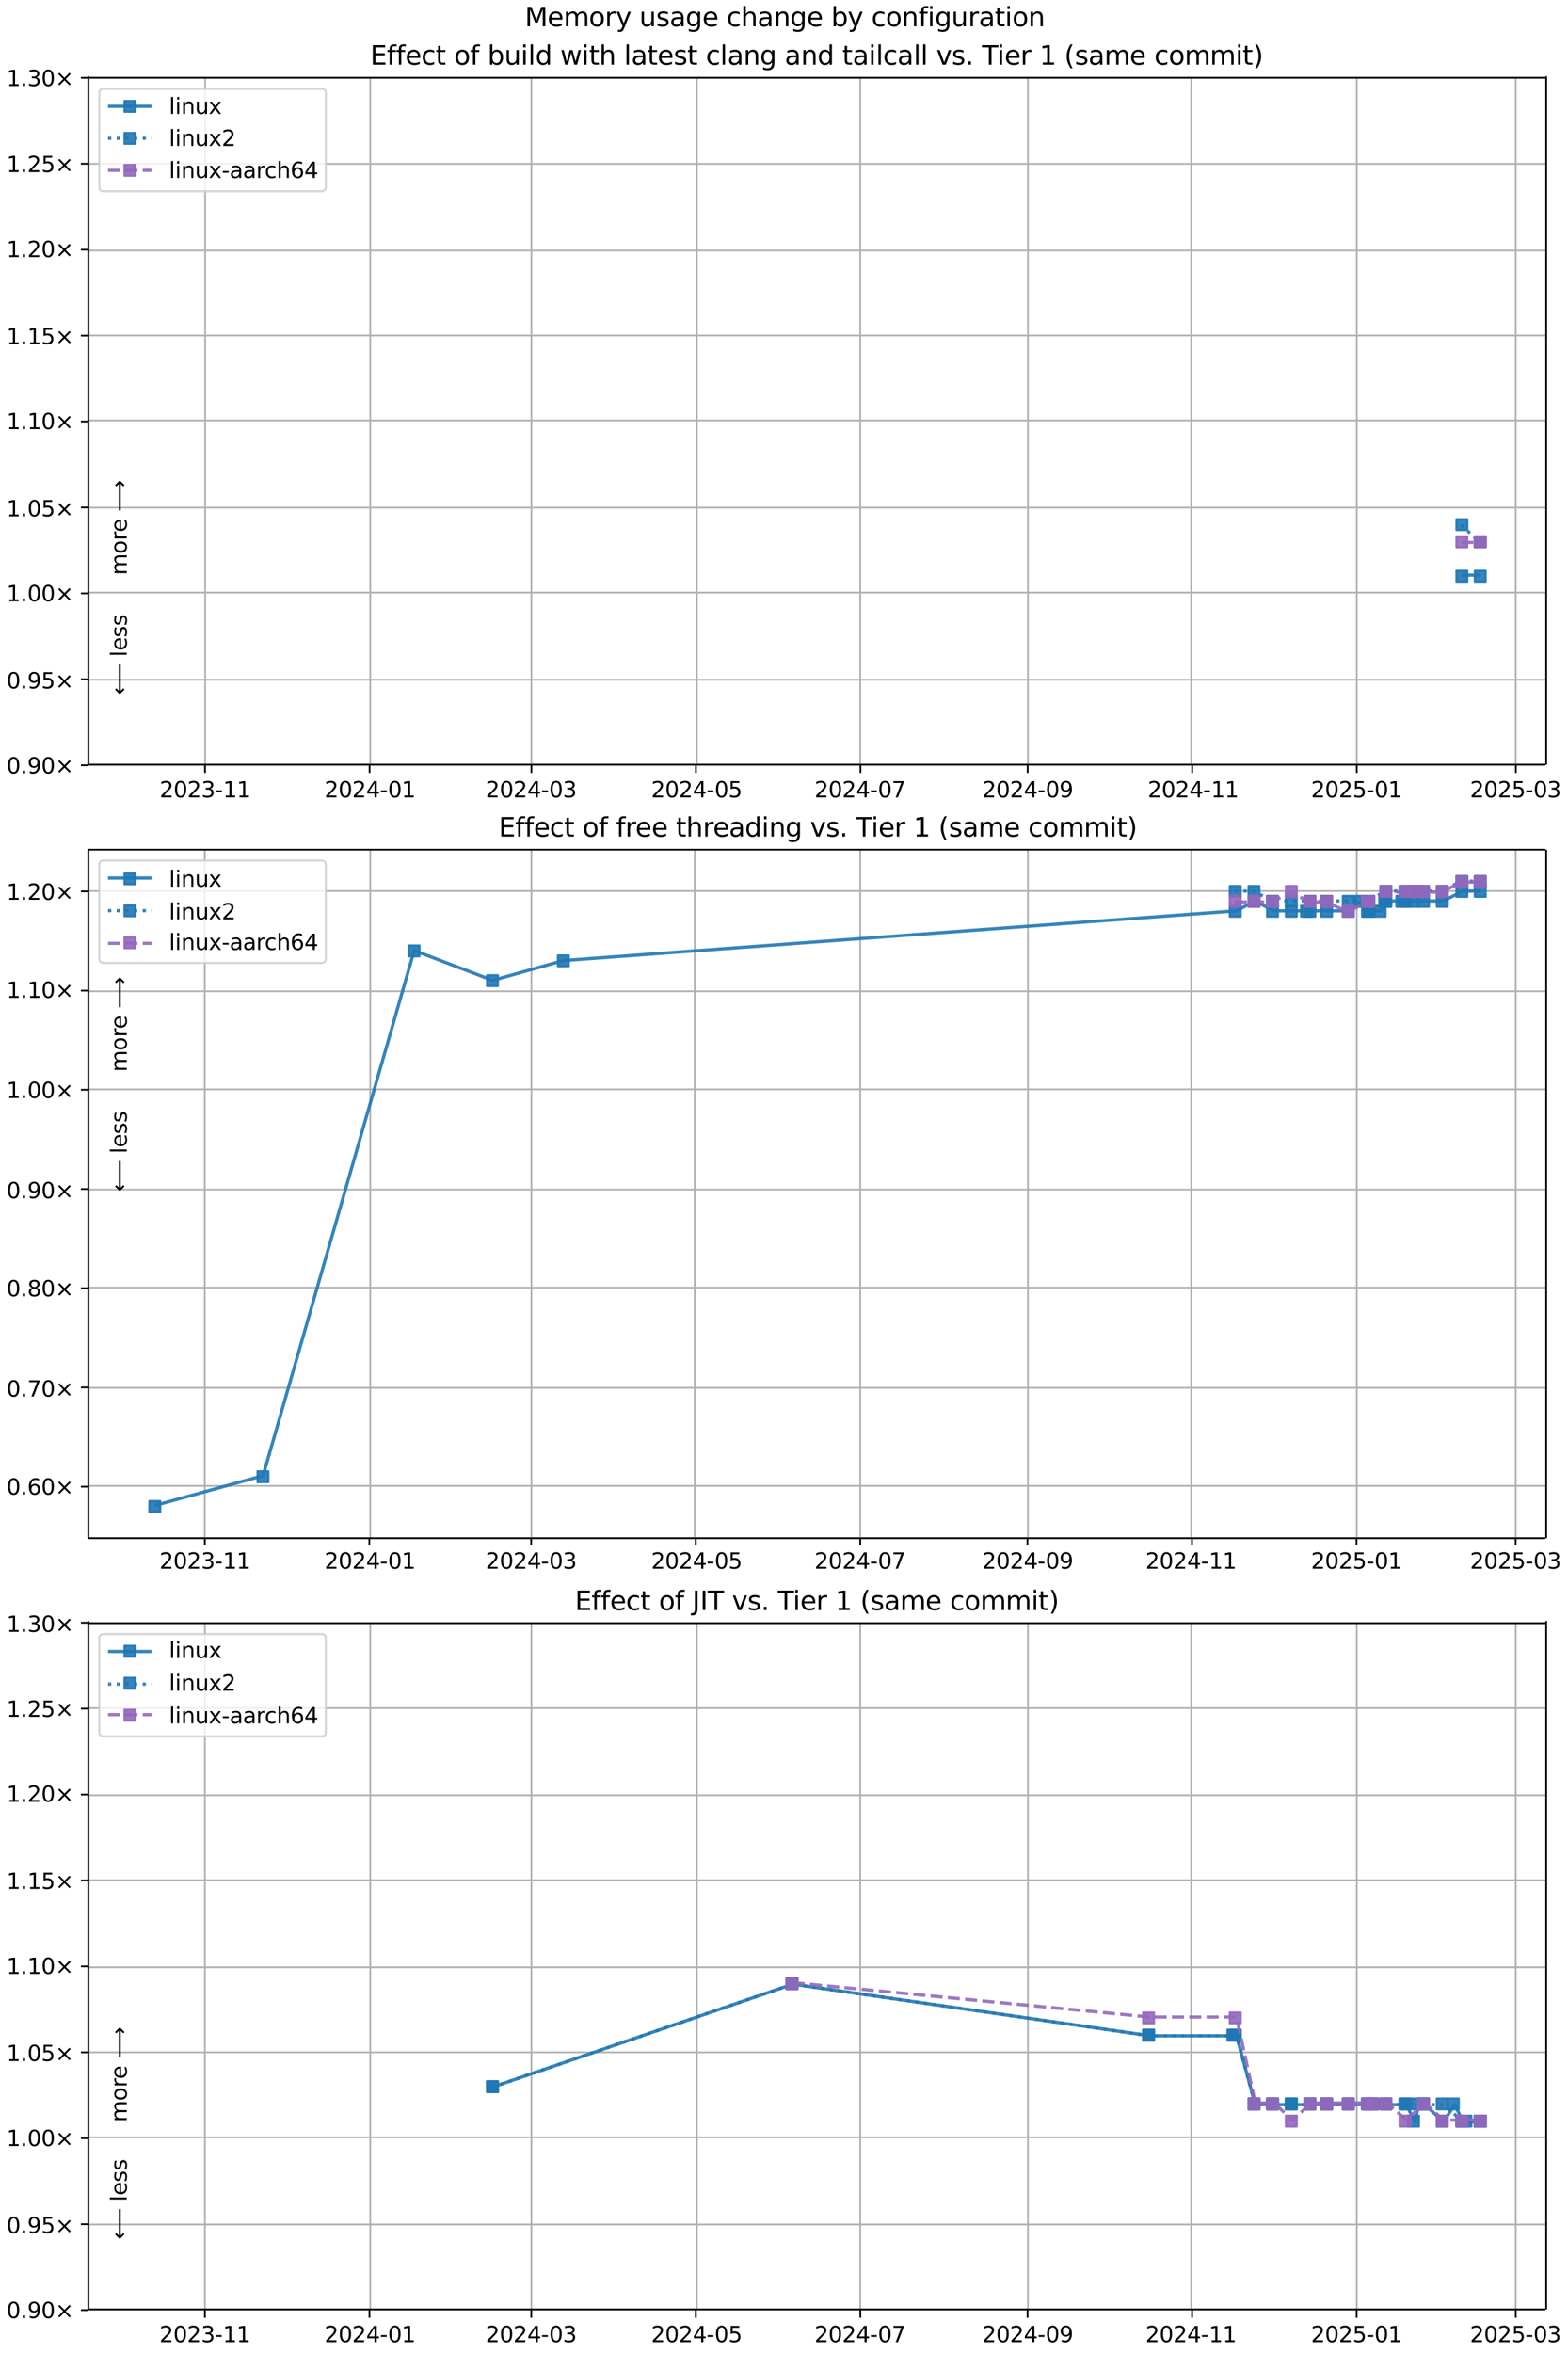 <?xml version="1.0" encoding="UTF-8"?>
<!DOCTYPE svg  PUBLIC '-//W3C//DTD SVG 1.1//EN'  'http://www.w3.org/Graphics/SVG/1.1/DTD/svg11.dtd'>
<svg width="720pt" height="1080pt" version="1.1" viewBox="0 0 720 1080" xmlns="http://www.w3.org/2000/svg" xmlns:xlink="http://www.w3.org/1999/xlink">
<defs>
<style type="text/css">*{stroke-linejoin: round; stroke-linecap: butt}</style>
</defs>
<path d="m0 1080h720v-1080h-720z" fill="#fff"/>
<path d="m40.6 351h669v-316h-669z" fill="#fff"/>
<path d="m94.2 351v-316" clip-path="url(#i)" fill="none" stroke="#b0b0b0" stroke-linecap="square" stroke-width=".8"/>
<defs>
<path id="h" d="m0 0v3.5" stroke="#000" stroke-width=".8"/>
</defs>
<use x="94.151" y="351.265" stroke="#000000" stroke-width=".8" xlink:href="#h"/>
<g transform="translate(73.3 366) scale(.1 -.1)">
<defs>
<path id="c" transform="scale(.016)" d="m1228 531h2203v-531h-2962v531q359 372 979 998 621 627 780 809 303 340 423 576 121 236 121 464 0 372-261 606-261 235-680 235-297 0-627-103-329-103-704-313v638q381 153 712 231 332 78 607 78 725 0 1156-363 431-362 431-968 0-288-108-546-107-257-392-607-78-91-497-524-418-433-1181-1211z"/>
<path id="b" transform="scale(.016)" d="m2034 4250q-487 0-733-480-245-479-245-1442 0-959 245-1439 246-480 733-480 491 0 736 480 246 480 246 1439 0 963-246 1442-245 480-736 480zm0 500q785 0 1199-621 414-620 414-1801 0-1178-414-1799-414-620-1199-620-784 0-1198 620-414 621-414 1799 0 1181 414 1801 414 621 1198 621z"/>
<path id="ac" transform="scale(.016)" d="m2597 2516q453-97 707-404 255-306 255-756 0-690-475-1069-475-378-1350-378-293 0-604 58t-642 174v609q262-153 574-231 313-78 654-78 593 0 904 234t311 681q0 413-289 645-289 233-804 233h-544v519h569q465 0 712 186t247 536q0 359-255 551-254 193-729 193-260 0-557-57-297-56-653-174v562q360 100 674 150t592 50q719 0 1137-327 419-326 419-882 0-388-222-655t-631-370z"/>
<path id="f" transform="scale(.016)" d="m313 2009h1684v-512h-1684v512z"/>
<path id="d" transform="scale(.016)" d="m794 531h1031v3560l-1122-225v575l1116 225h631v-4135h1031v-531h-2687v531z"/>
</defs>
<use xlink:href="#c"/>
<use transform="translate(63.6)" xlink:href="#b"/>
<use transform="translate(127)" xlink:href="#c"/>
<use transform="translate(191)" xlink:href="#ac"/>
<use transform="translate(254)" xlink:href="#f"/>
<use transform="translate(291)" xlink:href="#d"/>
<use transform="translate(354)" xlink:href="#d"/>
</g>
<path d="m170 351v-316" clip-path="url(#i)" fill="none" stroke="#b0b0b0" stroke-linecap="square" stroke-width=".8"/>
<use x="169.699" y="351.265" stroke="#000000" stroke-width=".8" xlink:href="#h"/>
<g transform="translate(149 366) scale(.1 -.1)">
<defs>
<path id="p" transform="scale(.016)" d="m2419 4116-1594-2491h1594v2491zm-166 550h794v-3041h666v-525h-666v-1100h-628v1100h-2106v609l1940 2957z"/>
</defs>
<use xlink:href="#c"/>
<use transform="translate(63.6)" xlink:href="#b"/>
<use transform="translate(127)" xlink:href="#c"/>
<use transform="translate(191)" xlink:href="#p"/>
<use transform="translate(254)" xlink:href="#f"/>
<use transform="translate(291)" xlink:href="#b"/>
<use transform="translate(354)" xlink:href="#d"/>
</g>
<path d="m244 351v-316" clip-path="url(#i)" fill="none" stroke="#b0b0b0" stroke-linecap="square" stroke-width=".8"/>
<use x="244.009" y="351.265" stroke="#000000" stroke-width=".8" xlink:href="#h"/>
<g transform="translate(223 366) scale(.1 -.1)">
<use xlink:href="#c"/>
<use transform="translate(63.6)" xlink:href="#b"/>
<use transform="translate(127)" xlink:href="#c"/>
<use transform="translate(191)" xlink:href="#p"/>
<use transform="translate(254)" xlink:href="#f"/>
<use transform="translate(291)" xlink:href="#b"/>
<use transform="translate(354)" xlink:href="#ac"/>
</g>
<path d="m320 351v-316" clip-path="url(#i)" fill="none" stroke="#b0b0b0" stroke-linecap="square" stroke-width=".8"/>
<use x="319.557" y="351.265" stroke="#000000" stroke-width=".8" xlink:href="#h"/>
<g transform="translate(299 366) scale(.1 -.1)">
<defs>
<path id="s" transform="scale(.016)" d="m691 4666h2478v-532h-1900v-1143q137 47 274 70 138 23 276 23 781 0 1237-428 457-428 457-1159 0-753-469-1171-469-417-1322-417-294 0-599 50-304 50-629 150v635q281-153 581-228t634-75q541 0 856 284 316 284 316 772 0 487-316 771-315 285-856 285-253 0-505-56-251-56-513-175v2344z"/>
</defs>
<use xlink:href="#c"/>
<use transform="translate(63.6)" xlink:href="#b"/>
<use transform="translate(127)" xlink:href="#c"/>
<use transform="translate(191)" xlink:href="#p"/>
<use transform="translate(254)" xlink:href="#f"/>
<use transform="translate(291)" xlink:href="#b"/>
<use transform="translate(354)" xlink:href="#s"/>
</g>
<path d="m395 351v-316" clip-path="url(#i)" fill="none" stroke="#b0b0b0" stroke-linecap="square" stroke-width=".8"/>
<use x="395.105" y="351.265" stroke="#000000" stroke-width=".8" xlink:href="#h"/>
<g transform="translate(374 366) scale(.1 -.1)">
<defs>
<path id="ai" transform="scale(.016)" d="m525 4666h3e3v-269l-1694-4397h-659l1594 4134h-2241v532z"/>
</defs>
<use xlink:href="#c"/>
<use transform="translate(63.6)" xlink:href="#b"/>
<use transform="translate(127)" xlink:href="#c"/>
<use transform="translate(191)" xlink:href="#p"/>
<use transform="translate(254)" xlink:href="#f"/>
<use transform="translate(291)" xlink:href="#b"/>
<use transform="translate(354)" xlink:href="#ai"/>
</g>
<path d="m472 351v-316" clip-path="url(#i)" fill="none" stroke="#b0b0b0" stroke-linecap="square" stroke-width=".8"/>
<use x="471.892" y="351.265" stroke="#000000" stroke-width=".8" xlink:href="#h"/>
<g transform="translate(451 366) scale(.1 -.1)">
<defs>
<path id="ae" transform="scale(.016)" d="m703 97v575q238-113 481-172 244-59 479-59 625 0 954 420 330 420 377 1277-181-269-460-413-278-144-615-144-700 0-1108 423-408 424-408 1159 0 718 425 1152 425 435 1131 435 810 0 1236-621 427-620 427-1801 0-1103-524-1761-523-658-1407-658-238 0-482 47-243 47-506 141zm1256 1978q425 0 673 290 249 291 249 798 0 503-249 795-248 292-673 292t-673-292-248-795q0-507 248-798 248-290 673-290z"/>
</defs>
<use xlink:href="#c"/>
<use transform="translate(63.6)" xlink:href="#b"/>
<use transform="translate(127)" xlink:href="#c"/>
<use transform="translate(191)" xlink:href="#p"/>
<use transform="translate(254)" xlink:href="#f"/>
<use transform="translate(291)" xlink:href="#b"/>
<use transform="translate(354)" xlink:href="#ae"/>
</g>
<path d="m547 351v-316" clip-path="url(#i)" fill="none" stroke="#b0b0b0" stroke-linecap="square" stroke-width=".8"/>
<use x="547.44" y="351.265" stroke="#000000" stroke-width=".8" xlink:href="#h"/>
<g transform="translate(527 366) scale(.1 -.1)">
<use xlink:href="#c"/>
<use transform="translate(63.6)" xlink:href="#b"/>
<use transform="translate(127)" xlink:href="#c"/>
<use transform="translate(191)" xlink:href="#p"/>
<use transform="translate(254)" xlink:href="#f"/>
<use transform="translate(291)" xlink:href="#d"/>
<use transform="translate(354)" xlink:href="#d"/>
</g>
<path d="m623 351v-316" clip-path="url(#i)" fill="none" stroke="#b0b0b0" stroke-linecap="square" stroke-width=".8"/>
<use x="622.989" y="351.265" stroke="#000000" stroke-width=".8" xlink:href="#h"/>
<g transform="translate(602 366) scale(.1 -.1)">
<use xlink:href="#c"/>
<use transform="translate(63.6)" xlink:href="#b"/>
<use transform="translate(127)" xlink:href="#c"/>
<use transform="translate(191)" xlink:href="#s"/>
<use transform="translate(254)" xlink:href="#f"/>
<use transform="translate(291)" xlink:href="#b"/>
<use transform="translate(354)" xlink:href="#d"/>
</g>
<path d="m696 351v-316" clip-path="url(#i)" fill="none" stroke="#b0b0b0" stroke-linecap="square" stroke-width=".8"/>
<use x="696.06" y="351.265" stroke="#000000" stroke-width=".8" xlink:href="#h"/>
<g transform="translate(675 366) scale(.1 -.1)">
<use xlink:href="#c"/>
<use transform="translate(63.6)" xlink:href="#b"/>
<use transform="translate(127)" xlink:href="#c"/>
<use transform="translate(191)" xlink:href="#s"/>
<use transform="translate(254)" xlink:href="#f"/>
<use transform="translate(291)" xlink:href="#b"/>
<use transform="translate(354)" xlink:href="#ac"/>
</g>
<path d="m40.6 351h669" clip-path="url(#i)" fill="none" stroke="#b0b0b0" stroke-linecap="square" stroke-width=".8"/>
<defs>
<path id="k" d="m0 0h-3.5" stroke="#000" stroke-width=".8"/>
</defs>
<use x="40.646" y="351.265" stroke="#000000" stroke-width=".8" xlink:href="#k"/>
<g transform="translate(3 355) scale(.1 -.1)">
<defs>
<path id="g" transform="scale(.016)" d="m684 794h660v-794h-660v794z"/>
<path id="l" transform="scale(.016)" d="m4488 3438-1429-1435 1429-1428-372-378-1435 1434-1434-1434-369 378 1425 1428-1425 1435 369 378 1434-1435 1435 1435 372-378z"/>
</defs>
<use xlink:href="#b"/>
<use transform="translate(63.6)" xlink:href="#g"/>
<use transform="translate(95.4)" xlink:href="#ae"/>
<use transform="translate(159)" xlink:href="#b"/>
<use transform="translate(223)" xlink:href="#l"/>
</g>
<path d="m40.6 312h669" clip-path="url(#i)" fill="none" stroke="#b0b0b0" stroke-linecap="square" stroke-width=".8"/>
<use x="40.646" y="311.823" stroke="#000000" stroke-width=".8" xlink:href="#k"/>
<g transform="translate(3 316) scale(.1 -.1)">
<use xlink:href="#b"/>
<use transform="translate(63.6)" xlink:href="#g"/>
<use transform="translate(95.4)" xlink:href="#ae"/>
<use transform="translate(159)" xlink:href="#s"/>
<use transform="translate(223)" xlink:href="#l"/>
</g>
<path d="m40.6 272h669" clip-path="url(#i)" fill="none" stroke="#b0b0b0" stroke-linecap="square" stroke-width=".8"/>
<use x="40.646" y="272.382" stroke="#000000" stroke-width=".8" xlink:href="#k"/>
<g transform="translate(3 276) scale(.1 -.1)">
<use xlink:href="#d"/>
<use transform="translate(63.6)" xlink:href="#g"/>
<use transform="translate(95.4)" xlink:href="#b"/>
<use transform="translate(159)" xlink:href="#b"/>
<use transform="translate(223)" xlink:href="#l"/>
</g>
<path d="m40.6 233h669" clip-path="url(#i)" fill="none" stroke="#b0b0b0" stroke-linecap="square" stroke-width=".8"/>
<use x="40.646" y="232.94" stroke="#000000" stroke-width=".8" xlink:href="#k"/>
<g transform="translate(3 237) scale(.1 -.1)">
<use xlink:href="#d"/>
<use transform="translate(63.6)" xlink:href="#g"/>
<use transform="translate(95.4)" xlink:href="#b"/>
<use transform="translate(159)" xlink:href="#s"/>
<use transform="translate(223)" xlink:href="#l"/>
</g>
<path d="m40.6 193h669" clip-path="url(#i)" fill="none" stroke="#b0b0b0" stroke-linecap="square" stroke-width=".8"/>
<use x="40.646" y="193.499" stroke="#000000" stroke-width=".8" xlink:href="#k"/>
<g transform="translate(3 197) scale(.1 -.1)">
<use xlink:href="#d"/>
<use transform="translate(63.6)" xlink:href="#g"/>
<use transform="translate(95.4)" xlink:href="#d"/>
<use transform="translate(159)" xlink:href="#b"/>
<use transform="translate(223)" xlink:href="#l"/>
</g>
<path d="m40.6 154h669" clip-path="url(#i)" fill="none" stroke="#b0b0b0" stroke-linecap="square" stroke-width=".8"/>
<use x="40.646" y="154.057" stroke="#000000" stroke-width=".8" xlink:href="#k"/>
<g transform="translate(3 158) scale(.1 -.1)">
<use xlink:href="#d"/>
<use transform="translate(63.6)" xlink:href="#g"/>
<use transform="translate(95.4)" xlink:href="#d"/>
<use transform="translate(159)" xlink:href="#s"/>
<use transform="translate(223)" xlink:href="#l"/>
</g>
<path d="m40.6 115h669" clip-path="url(#i)" fill="none" stroke="#b0b0b0" stroke-linecap="square" stroke-width=".8"/>
<use x="40.646" y="114.616" stroke="#000000" stroke-width=".8" xlink:href="#k"/>
<g transform="translate(3 118) scale(.1 -.1)">
<use xlink:href="#d"/>
<use transform="translate(63.6)" xlink:href="#g"/>
<use transform="translate(95.4)" xlink:href="#c"/>
<use transform="translate(159)" xlink:href="#b"/>
<use transform="translate(223)" xlink:href="#l"/>
</g>
<path d="m40.6 75.2h669" clip-path="url(#i)" fill="none" stroke="#b0b0b0" stroke-linecap="square" stroke-width=".8"/>
<use x="40.646" y="75.174" stroke="#000000" stroke-width=".8" xlink:href="#k"/>
<g transform="translate(3 79) scale(.1 -.1)">
<use xlink:href="#d"/>
<use transform="translate(63.6)" xlink:href="#g"/>
<use transform="translate(95.4)" xlink:href="#c"/>
<use transform="translate(159)" xlink:href="#s"/>
<use transform="translate(223)" xlink:href="#l"/>
</g>
<path d="m40.6 35.7h669" clip-path="url(#i)" fill="none" stroke="#b0b0b0" stroke-linecap="square" stroke-width=".8"/>
<use x="40.646" y="35.733" stroke="#000000" stroke-width=".8" xlink:href="#k"/>
<g transform="translate(3 39.5) scale(.1 -.1)">
<use xlink:href="#d"/>
<use transform="translate(63.6)" xlink:href="#g"/>
<use transform="translate(95.4)" xlink:href="#ac"/>
<use transform="translate(159)" xlink:href="#b"/>
<use transform="translate(223)" xlink:href="#l"/>
</g>
<path d="m671 264h8.43" clip-path="url(#i)" fill="none" stroke="#1f77b4" stroke-linecap="square" stroke-opacity=".9" stroke-width="1.5"/>
<defs>
<path id="a" d="m-2.5 2.5h5v-5h-5z" stroke="#1f77b4" stroke-opacity=".9"/>
</defs>
<g clip-path="url(#i)" fill="#1f77b4" fill-opacity=".9" stroke="#1f77b4" stroke-opacity=".9">
<use x="671.269" y="264.493" xlink:href="#a"/>
<use x="679.703" y="264.493" xlink:href="#a"/>
</g>
<g stroke="#1f77b4" stroke-opacity=".9">
<path d="m671 241 8.43 7.89" clip-path="url(#i)" fill="none" stroke-dasharray="1.5,2.475" stroke-width="1.5"/>
<g clip-path="url(#i)" fill="#1f77b4" fill-opacity=".9">
<use x="671.269" y="240.829" xlink:href="#a"/>
<use x="679.703" y="248.717" xlink:href="#a"/>
</g>
</g>
<path d="m671 249h8.43" clip-path="url(#i)" fill="none" stroke="#9467bd" stroke-dasharray="5.55,2.4" stroke-opacity=".9" stroke-width="1.5"/>
<defs>
<path id="e" d="m-2.5 2.5h5v-5h-5z" stroke="#9467bd" stroke-opacity=".9"/>
</defs>
<g clip-path="url(#i)" fill="#9467bd" fill-opacity=".9" stroke="#9467bd" stroke-opacity=".9">
<use x="671.269" y="248.717" xlink:href="#e"/>
<use x="679.703" y="248.717" xlink:href="#e"/>
</g>
<path d="m40.6 351v-316" fill="none" stroke="#000" stroke-linecap="square" stroke-width=".8"/>
<path d="m710 351v-316" fill="none" stroke="#000" stroke-linecap="square" stroke-width=".8"/>
<path d="m40.6 351h669" fill="none" stroke="#000" stroke-linecap="square" stroke-width=".8"/>
<path d="m40.6 35.7h669" fill="none" stroke="#000" stroke-linecap="square" stroke-width=".8"/>
<g clip-path="url(#i)">
<g transform="translate(58.2 264) rotate(-90) scale(.1 -.1)">
<defs>
<path id="w" transform="scale(.016)" d="m3328 2828q216 388 516 572t706 184q547 0 844-383 297-382 297-1088v-2113h-578v2094q0 503-179 746-178 244-543 244-447 0-707-297-259-296-259-809v-1978h-578v2094q0 506-178 748t-550 242q-441 0-701-298-259-298-259-808v-1978h-578v3500h578v-544q197 322 472 475t653 153q382 0 649-194 267-193 395-562z"/>
<path id="aa" transform="scale(.016)" d="m1959 3097q-462 0-731-361t-269-989 267-989q268-361 733-361 460 0 728 362 269 363 269 988 0 622-269 986-268 364-728 364zm0 487q750 0 1178-488 429-487 429-1349 0-859-429-1349-428-489-1178-489-753 0-1180 489-426 490-426 1349 0 862 426 1349 427 488 1180 488z"/>
<path id="v" transform="scale(.016)" d="m2631 2963q-97 56-211 82-114 27-251 27-488 0-749-317t-261-911v-1844h-578v3500h578v-544q182 319 472 473 291 155 707 155 59 0 131-8 72-7 159-23l3-590z"/>
<path id="n" transform="scale(.016)" d="m3597 1894v-281h-2644q38-594 358-905t892-311q331 0 642 81t618 244v-544q-310-131-635-200t-659-69q-838 0-1327 487-489 488-489 1320 0 859 464 1363 464 505 1252 505 706 0 1117-455 411-454 411-1235zm-575 169q-6 471-264 752-258 282-683 282-481 0-770-272t-333-766l2050 4z"/>
<path id="ap" transform="scale(.016)" d="m8863 2147v-281l-1229-1228-375 375 729 728h-7622v531h7622l-729 728 375 375 1229-1228z"/>
</defs>
<use xlink:href="#w"/>
<use transform="translate(97.4)" xlink:href="#aa"/>
<use transform="translate(159)" xlink:href="#v"/>
<use transform="translate(197)" xlink:href="#n"/>
<use transform="translate(259)" xlink:href="#DejaVuSans-20"/>
<use transform="translate(291)" xlink:href="#ap"/>
</g>
</g>
<g clip-path="url(#i)">
<g transform="translate(58.2 319) rotate(-90) scale(.1 -.1)">
<defs>
<path id="aq" transform="scale(.016)" d="m313 1866v281l1228 1228 375-375-728-728h7621v-531h-7621l728-728-375-375-1228 1228z"/>
<path id="q" transform="scale(.016)" d="m603 4863h575v-4863h-575v4863z"/>
<path id="u" transform="scale(.016)" d="m2834 3397v-544q-243 125-506 187-262 63-544 63-428 0-642-131t-214-394q0-200 153-314t616-217l197-44q612-131 870-370t258-667q0-488-386-773-386-284-1061-284-281 0-586 55t-642 164v594q319-166 628-249 309-82 613-82 406 0 624 139 219 139 219 392 0 234-158 359-157 125-692 241l-200 47q-534 112-772 345-237 233-237 639 0 494 350 762 350 269 994 269 318 0 599-47 282-46 519-140z"/>
</defs>
<use xlink:href="#aq"/>
<use transform="translate(143)" xlink:href="#DejaVuSans-20"/>
<use transform="translate(175)" xlink:href="#q"/>
<use transform="translate(203)" xlink:href="#n"/>
<use transform="translate(264)" xlink:href="#u"/>
<use transform="translate(317)" xlink:href="#u"/>
</g>
</g>
<g transform="translate(170 29.7) scale(.12 -.12)">
<defs>
<path id="am" transform="scale(.016)" d="m628 4666h2950v-532h-2319v-1381h2222v-531h-2222v-1691h2375v-531h-3006v4666z"/>
<path id="ab" transform="scale(.016)" d="m2375 4863v-479h-550q-309 0-430-125-120-125-120-450v-309h947v-447h-947v-3053h-578v3053h-550v447h550v244q0 584 272 851 272 268 862 268h544z"/>
<path id="x" transform="scale(.016)" d="m3122 3366v-538q-244 135-489 202t-495 67q-560 0-870-355-309-354-309-995t309-996q310-354 870-354 250 0 495 67t489 202v-532q-241-112-499-168-257-57-548-57-791 0-1257 497-465 497-465 1341 0 856 470 1346 471 491 1290 491 265 0 518-55 253-54 491-163z"/>
<path id="z" transform="scale(.016)" d="m1172 4494v-994h1184v-447h-1184v-1900q0-428 117-550t477-122h590v-481h-590q-666 0-919 248-253 249-253 905v1900h-422v447h422v994h578z"/>
<path id="as" transform="scale(.016)" d="m3116 1747q0 634-261 995t-717 361q-457 0-718-361t-261-995 261-995 718-361q456 0 717 361t261 995zm-1957 1222q182 312 458 463 277 152 661 152 638 0 1036-506 399-506 399-1331t-399-1332q-398-506-1036-506-384 0-661 152-276 152-458 464v-525h-578v4863h578v-1894z"/>
<path id="y" transform="scale(.016)" d="m544 1381v2119h575v-2097q0-497 193-746 194-248 582-248 465 0 735 297 271 297 271 810v1984h575v-3500h-575v538q-209-319-486-474-276-155-642-155-603 0-916 375-312 375-312 1097zm1447 2203z"/>
<path id="o" transform="scale(.016)" d="m603 3500h575v-3500h-575v3500zm0 1363h575v-729h-575v729z"/>
<path id="al" transform="scale(.016)" d="m2906 2969v1894h575v-4863h-575v525q-181-312-458-464-276-152-664-152-634 0-1033 506-398 507-398 1332t398 1331q399 506 1033 506 388 0 664-152 277-151 458-463zm-1959-1222q0-634 261-995t717-361 718 361q263 361 263 995t-263 995q-262 361-718 361t-717-361-261-995z"/>
<path id="at" transform="scale(.016)" d="m269 3500h575l719-2731 715 2731h678l719-2731 716 2731h575l-916-3500h-678l-753 2869-756-2869h-679l-915 3500z"/>
<path id="af" transform="scale(.016)" d="m3513 2113v-2113h-575v2094q0 497-194 743-194 247-581 247-466 0-735-297-269-296-269-809v-1978h-578v4863h578v-1907q207 316 486 472 280 156 646 156 603 0 912-373 310-373 310-1098z"/>
<path id="r" transform="scale(.016)" d="m2194 1759q-697 0-966-159t-269-544q0-306 202-486 202-179 548-179 479 0 768 339t289 901v128h-572zm1147 238v-2e3h-575v531q-197-318-491-470t-719-152q-537 0-855 302-317 302-317 808 0 590 395 890 396 300 1180 300h807v57q0 397-261 614t-733 217q-300 0-585-72-284-72-546-216v532q315 122 612 182 297 61 578 61 760 0 1135-394 375-393 375-1193z"/>
<path id="t" transform="scale(.016)" d="m3513 2113v-2113h-575v2094q0 497-194 743-194 247-581 247-466 0-735-297-269-296-269-809v-1978h-578v3500h578v-544q207 316 486 472 280 156 646 156 603 0 912-373 310-373 310-1098z"/>
<path id="ag" transform="scale(.016)" d="m2906 1791q0 625-258 968-257 344-723 344-462 0-720-344-258-343-258-968 0-622 258-966t720-344q466 0 723 344 258 344 258 966zm575-1357q0-893-397-1329-396-436-1215-436-303 0-572 45t-522 139v559q253-137 500-202 247-66 503-66 566 0 847 295t281 892v285q-178-310-456-463t-666-153q-643 0-1037 490-394 491-394 1301 0 812 394 1302 394 491 1037 491 388 0 666-153t456-462v531h575v-3066z"/>
<path id="ak" transform="scale(.016)" d="m191 3500h609l1094-2937 1094 2937h609l-1313-3500h-781l-1312 3500z"/>
<path id="ah" transform="scale(.016)" d="m-19 4666h3947v-532h-1656v-4134h-634v4134h-1657v532z"/>
<path id="ao" transform="scale(.016)" d="m1984 4856q-418-718-622-1422-203-703-203-1425 0-721 205-1429t620-1424h-500q-468 735-701 1444t-233 1409q0 697 231 1403 232 707 703 1444h500z"/>
<path id="an" transform="scale(.016)" d="m513 4856h500q468-737 701-1444 233-706 233-1403 0-700-233-1409t-701-1444h-500q415 716 620 1424t205 1429q0 722-205 1425-205 704-620 1422z"/>
</defs>
<use xlink:href="#am"/>
<use transform="translate(63.2)" xlink:href="#ab"/>
<use transform="translate(98.4)" xlink:href="#ab"/>
<use transform="translate(134)" xlink:href="#n"/>
<use transform="translate(195)" xlink:href="#x"/>
<use transform="translate(250)" xlink:href="#z"/>
<use transform="translate(289)" xlink:href="#DejaVuSans-20"/>
<use transform="translate(321)" xlink:href="#aa"/>
<use transform="translate(382)" xlink:href="#ab"/>
<use transform="translate(417)" xlink:href="#DejaVuSans-20"/>
<use transform="translate(449)" xlink:href="#as"/>
<use transform="translate(513)" xlink:href="#y"/>
<use transform="translate(576)" xlink:href="#o"/>
<use transform="translate(604)" xlink:href="#q"/>
<use transform="translate(632)" xlink:href="#al"/>
<use transform="translate(695)" xlink:href="#DejaVuSans-20"/>
<use transform="translate(727)" xlink:href="#at"/>
<use transform="translate(809)" xlink:href="#o"/>
<use transform="translate(837)" xlink:href="#z"/>
<use transform="translate(876)" xlink:href="#af"/>
<use transform="translate(939)" xlink:href="#DejaVuSans-20"/>
<use transform="translate(971)" xlink:href="#q"/>
<use transform="translate(999)" xlink:href="#r"/>
<use transform="translate(1060)" xlink:href="#z"/>
<use transform="translate(1099)" xlink:href="#n"/>
<use transform="translate(1161)" xlink:href="#u"/>
<use transform="translate(1213)" xlink:href="#z"/>
<use transform="translate(1252)" xlink:href="#DejaVuSans-20"/>
<use transform="translate(1284)" xlink:href="#x"/>
<use transform="translate(1339)" xlink:href="#q"/>
<use transform="translate(1367)" xlink:href="#r"/>
<use transform="translate(1428)" xlink:href="#t"/>
<use transform="translate(1491)" xlink:href="#ag"/>
<use transform="translate(1555)" xlink:href="#DejaVuSans-20"/>
<use transform="translate(1586)" xlink:href="#r"/>
<use transform="translate(1648)" xlink:href="#t"/>
<use transform="translate(1711)" xlink:href="#al"/>
<use transform="translate(1775)" xlink:href="#DejaVuSans-20"/>
<use transform="translate(1806)" xlink:href="#z"/>
<use transform="translate(1846)" xlink:href="#r"/>
<use transform="translate(1907)" xlink:href="#o"/>
<use transform="translate(1935)" xlink:href="#q"/>
<use transform="translate(1962)" xlink:href="#x"/>
<use transform="translate(2017)" xlink:href="#r"/>
<use transform="translate(2079)" xlink:href="#q"/>
<use transform="translate(2106)" xlink:href="#q"/>
<use transform="translate(2134)" xlink:href="#DejaVuSans-20"/>
<use transform="translate(2166)" xlink:href="#ak"/>
<use transform="translate(2225)" xlink:href="#u"/>
<use transform="translate(2277)" xlink:href="#g"/>
<use transform="translate(2309)" xlink:href="#DejaVuSans-20"/>
<use transform="translate(2341)" xlink:href="#ah"/>
<use transform="translate(2399)" xlink:href="#o"/>
<use transform="translate(2427)" xlink:href="#n"/>
<use transform="translate(2488)" xlink:href="#v"/>
<use transform="translate(2529)" xlink:href="#DejaVuSans-20"/>
<use transform="translate(2561)" xlink:href="#d"/>
<use transform="translate(2625)" xlink:href="#DejaVuSans-20"/>
<use transform="translate(2656)" xlink:href="#ao"/>
<use transform="translate(2696)" xlink:href="#u"/>
<use transform="translate(2748)" xlink:href="#r"/>
<use transform="translate(2809)" xlink:href="#w"/>
<use transform="translate(2906)" xlink:href="#n"/>
<use transform="translate(2968)" xlink:href="#DejaVuSans-20"/>
<use transform="translate(3e3)" xlink:href="#x"/>
<use transform="translate(3055)" xlink:href="#aa"/>
<use transform="translate(3116)" xlink:href="#w"/>
<use transform="translate(3213)" xlink:href="#w"/>
<use transform="translate(3311)" xlink:href="#o"/>
<use transform="translate(3338)" xlink:href="#z"/>
<use transform="translate(3378)" xlink:href="#an"/>
</g>
<path d="m47.6 87.8h100q2 0 2-2v-43q0-2-2-2h-100q-2 0-2 2v43q0 2 2 2z" fill="#fff" opacity=".8" stroke="#ccc"/>
<path d="m49.6 48.8h10 10" fill="none" stroke="#1f77b4" stroke-linecap="square" stroke-opacity=".9" stroke-width="1.5"/>
<use x="59.646" y="48.831" fill="#1f77b4" fill-opacity=".9" stroke="#1f77b4" stroke-opacity=".9" xlink:href="#a"/>
<g transform="translate(77.6 52.3) scale(.1 -.1)">
<defs>
<path id="ad" transform="scale(.016)" d="m3513 3500-1266-1703 1331-1797h-678l-1019 1375-1018-1375h-679l1360 1831-1244 1669h678l928-1247 928 1247h679z"/>
</defs>
<use xlink:href="#q"/>
<use transform="translate(27.8)" xlink:href="#o"/>
<use transform="translate(55.6)" xlink:href="#t"/>
<use transform="translate(119)" xlink:href="#y"/>
<use transform="translate(182)" xlink:href="#ad"/>
</g>
<path d="m49.6 63.5h10 10" fill="none" stroke="#1f77b4" stroke-dasharray="1.5,2.475" stroke-opacity=".9" stroke-width="1.5"/>
<use x="59.646" y="63.509" fill="#1f77b4" fill-opacity=".9" stroke="#1f77b4" stroke-opacity=".9" xlink:href="#a"/>
<g transform="translate(77.6 67) scale(.1 -.1)">
<use xlink:href="#q"/>
<use transform="translate(27.8)" xlink:href="#o"/>
<use transform="translate(55.6)" xlink:href="#t"/>
<use transform="translate(119)" xlink:href="#y"/>
<use transform="translate(182)" xlink:href="#ad"/>
<use transform="translate(242)" xlink:href="#c"/>
</g>
<path d="m49.6 78.2h10 10" fill="none" stroke="#9467bd" stroke-dasharray="5.55,2.4" stroke-opacity=".9" stroke-width="1.5"/>
<use x="59.646" y="78.187" fill="#9467bd" fill-opacity=".9" stroke="#9467bd" stroke-opacity=".9" xlink:href="#e"/>
<g transform="translate(77.6 81.7) scale(.1 -.1)">
<defs>
<path id="aj" transform="scale(.016)" d="m2113 2584q-425 0-674-291-248-290-248-796 0-503 248-796 249-292 674-292t673 292q248 293 248 796 0 506-248 796-248 291-673 291zm1253 1979v-575q-238 112-480 171-242 60-480 60-625 0-955-422-329-422-376-1275 184 272 462 417 279 145 613 145 703 0 1111-427 408-426 408-1160 0-719-425-1154-425-434-1131-434-810 0-1238 620-428 621-428 1799 0 1106 525 1764t1409 658q238 0 480-47t505-140z"/>
</defs>
<use xlink:href="#q"/>
<use transform="translate(27.8)" xlink:href="#o"/>
<use transform="translate(55.6)" xlink:href="#t"/>
<use transform="translate(119)" xlink:href="#y"/>
<use transform="translate(182)" xlink:href="#ad"/>
<use transform="translate(242)" xlink:href="#f"/>
<use transform="translate(278)" xlink:href="#r"/>
<use transform="translate(339)" xlink:href="#r"/>
<use transform="translate(400)" xlink:href="#v"/>
<use transform="translate(439)" xlink:href="#x"/>
<use transform="translate(494)" xlink:href="#af"/>
<use transform="translate(557)" xlink:href="#aj"/>
<use transform="translate(621)" xlink:href="#p"/>
</g>
<path d="m40.6 706h669v-316h-669z" fill="#fff"/>
<path d="m94 706v-316" clip-path="url(#m)" fill="none" stroke="#b0b0b0" stroke-linecap="square" stroke-width=".8"/>
<use x="94.047" y="705.793" stroke="#000000" stroke-width=".8" xlink:href="#h"/>
<g transform="translate(73.2 720) scale(.1 -.1)">
<use xlink:href="#c"/>
<use transform="translate(63.6)" xlink:href="#b"/>
<use transform="translate(127)" xlink:href="#c"/>
<use transform="translate(191)" xlink:href="#ac"/>
<use transform="translate(254)" xlink:href="#f"/>
<use transform="translate(291)" xlink:href="#d"/>
<use transform="translate(354)" xlink:href="#d"/>
</g>
<path d="m170 706v-316" clip-path="url(#m)" fill="none" stroke="#b0b0b0" stroke-linecap="square" stroke-width=".8"/>
<use x="169.596" y="705.793" stroke="#000000" stroke-width=".8" xlink:href="#h"/>
<g transform="translate(149 720) scale(.1 -.1)">
<use xlink:href="#c"/>
<use transform="translate(63.6)" xlink:href="#b"/>
<use transform="translate(127)" xlink:href="#c"/>
<use transform="translate(191)" xlink:href="#p"/>
<use transform="translate(254)" xlink:href="#f"/>
<use transform="translate(291)" xlink:href="#b"/>
<use transform="translate(354)" xlink:href="#d"/>
</g>
<path d="m244 706v-316" clip-path="url(#m)" fill="none" stroke="#b0b0b0" stroke-linecap="square" stroke-width=".8"/>
<use x="243.906" y="705.793" stroke="#000000" stroke-width=".8" xlink:href="#h"/>
<g transform="translate(223 720) scale(.1 -.1)">
<use xlink:href="#c"/>
<use transform="translate(63.6)" xlink:href="#b"/>
<use transform="translate(127)" xlink:href="#c"/>
<use transform="translate(191)" xlink:href="#p"/>
<use transform="translate(254)" xlink:href="#f"/>
<use transform="translate(291)" xlink:href="#b"/>
<use transform="translate(354)" xlink:href="#ac"/>
</g>
<path d="m319 706v-316" clip-path="url(#m)" fill="none" stroke="#b0b0b0" stroke-linecap="square" stroke-width=".8"/>
<use x="319.454" y="705.793" stroke="#000000" stroke-width=".8" xlink:href="#h"/>
<g transform="translate(299 720) scale(.1 -.1)">
<use xlink:href="#c"/>
<use transform="translate(63.6)" xlink:href="#b"/>
<use transform="translate(127)" xlink:href="#c"/>
<use transform="translate(191)" xlink:href="#p"/>
<use transform="translate(254)" xlink:href="#f"/>
<use transform="translate(291)" xlink:href="#b"/>
<use transform="translate(354)" xlink:href="#s"/>
</g>
<path d="m395 706v-316" clip-path="url(#m)" fill="none" stroke="#b0b0b0" stroke-linecap="square" stroke-width=".8"/>
<use x="395.002" y="705.793" stroke="#000000" stroke-width=".8" xlink:href="#h"/>
<g transform="translate(374 720) scale(.1 -.1)">
<use xlink:href="#c"/>
<use transform="translate(63.6)" xlink:href="#b"/>
<use transform="translate(127)" xlink:href="#c"/>
<use transform="translate(191)" xlink:href="#p"/>
<use transform="translate(254)" xlink:href="#f"/>
<use transform="translate(291)" xlink:href="#b"/>
<use transform="translate(354)" xlink:href="#ai"/>
</g>
<path d="m472 706v-316" clip-path="url(#m)" fill="none" stroke="#b0b0b0" stroke-linecap="square" stroke-width=".8"/>
<use x="471.789" y="705.793" stroke="#000000" stroke-width=".8" xlink:href="#h"/>
<g transform="translate(451 720) scale(.1 -.1)">
<use xlink:href="#c"/>
<use transform="translate(63.6)" xlink:href="#b"/>
<use transform="translate(127)" xlink:href="#c"/>
<use transform="translate(191)" xlink:href="#p"/>
<use transform="translate(254)" xlink:href="#f"/>
<use transform="translate(291)" xlink:href="#b"/>
<use transform="translate(354)" xlink:href="#ae"/>
</g>
<path d="m547 706v-316" clip-path="url(#m)" fill="none" stroke="#b0b0b0" stroke-linecap="square" stroke-width=".8"/>
<use x="547.337" y="705.793" stroke="#000000" stroke-width=".8" xlink:href="#h"/>
<g transform="translate(526 720) scale(.1 -.1)">
<use xlink:href="#c"/>
<use transform="translate(63.6)" xlink:href="#b"/>
<use transform="translate(127)" xlink:href="#c"/>
<use transform="translate(191)" xlink:href="#p"/>
<use transform="translate(254)" xlink:href="#f"/>
<use transform="translate(291)" xlink:href="#d"/>
<use transform="translate(354)" xlink:href="#d"/>
</g>
<path d="m623 706v-316" clip-path="url(#m)" fill="none" stroke="#b0b0b0" stroke-linecap="square" stroke-width=".8"/>
<use x="622.886" y="705.793" stroke="#000000" stroke-width=".8" xlink:href="#h"/>
<g transform="translate(602 720) scale(.1 -.1)">
<use xlink:href="#c"/>
<use transform="translate(63.6)" xlink:href="#b"/>
<use transform="translate(127)" xlink:href="#c"/>
<use transform="translate(191)" xlink:href="#s"/>
<use transform="translate(254)" xlink:href="#f"/>
<use transform="translate(291)" xlink:href="#b"/>
<use transform="translate(354)" xlink:href="#d"/>
</g>
<path d="m696 706v-316" clip-path="url(#m)" fill="none" stroke="#b0b0b0" stroke-linecap="square" stroke-width=".8"/>
<use x="695.957" y="705.793" stroke="#000000" stroke-width=".8" xlink:href="#h"/>
<g transform="translate(675 720) scale(.1 -.1)">
<use xlink:href="#c"/>
<use transform="translate(63.6)" xlink:href="#b"/>
<use transform="translate(127)" xlink:href="#c"/>
<use transform="translate(191)" xlink:href="#s"/>
<use transform="translate(254)" xlink:href="#f"/>
<use transform="translate(291)" xlink:href="#b"/>
<use transform="translate(354)" xlink:href="#ac"/>
</g>
<path d="m40.6 682h669" clip-path="url(#m)" fill="none" stroke="#b0b0b0" stroke-linecap="square" stroke-width=".8"/>
<use x="40.646" y="682.345" stroke="#000000" stroke-width=".8" xlink:href="#k"/>
<g transform="translate(3 686) scale(.1 -.1)">
<use xlink:href="#b"/>
<use transform="translate(63.6)" xlink:href="#g"/>
<use transform="translate(95.4)" xlink:href="#aj"/>
<use transform="translate(159)" xlink:href="#b"/>
<use transform="translate(223)" xlink:href="#l"/>
</g>
<path d="m40.6 637h669" clip-path="url(#m)" fill="none" stroke="#b0b0b0" stroke-linecap="square" stroke-width=".8"/>
<use x="40.646" y="636.813" stroke="#000000" stroke-width=".8" xlink:href="#k"/>
<g transform="translate(3 641) scale(.1 -.1)">
<use xlink:href="#b"/>
<use transform="translate(63.6)" xlink:href="#g"/>
<use transform="translate(95.4)" xlink:href="#ai"/>
<use transform="translate(159)" xlink:href="#b"/>
<use transform="translate(223)" xlink:href="#l"/>
</g>
<path d="m40.6 591h669" clip-path="url(#m)" fill="none" stroke="#b0b0b0" stroke-linecap="square" stroke-width=".8"/>
<use x="40.646" y="591.282" stroke="#000000" stroke-width=".8" xlink:href="#k"/>
<g transform="translate(3 595) scale(.1 -.1)">
<defs>
<path id="ax" transform="scale(.016)" d="m2034 2216q-450 0-708-241-257-241-257-662 0-422 257-663 258-241 708-241t709 242q260 243 260 662 0 421-258 662-257 241-711 241zm-631 268q-406 100-633 378-226 279-226 679 0 559 398 884 399 325 1092 325 697 0 1094-325t397-884q0-400-227-679-226-278-629-378 456-106 710-416 255-309 255-755 0-679-414-1042-414-362-1186-362-771 0-1186 362-414 363-414 1042 0 446 256 755 257 310 713 416zm-231 997q0-362 226-565 227-203 636-203 407 0 636 203 230 203 230 565 0 363-230 566-229 203-636 203-409 0-636-203-226-203-226-566z"/>
</defs>
<use xlink:href="#b"/>
<use transform="translate(63.6)" xlink:href="#g"/>
<use transform="translate(95.4)" xlink:href="#ax"/>
<use transform="translate(159)" xlink:href="#b"/>
<use transform="translate(223)" xlink:href="#l"/>
</g>
<path d="m40.6 546h669" clip-path="url(#m)" fill="none" stroke="#b0b0b0" stroke-linecap="square" stroke-width=".8"/>
<use x="40.646" y="545.751" stroke="#000000" stroke-width=".8" xlink:href="#k"/>
<g transform="translate(3 550) scale(.1 -.1)">
<use xlink:href="#b"/>
<use transform="translate(63.6)" xlink:href="#g"/>
<use transform="translate(95.4)" xlink:href="#ae"/>
<use transform="translate(159)" xlink:href="#b"/>
<use transform="translate(223)" xlink:href="#l"/>
</g>
<path d="m40.6 500h669" clip-path="url(#m)" fill="none" stroke="#b0b0b0" stroke-linecap="square" stroke-width=".8"/>
<use x="40.646" y="500.219" stroke="#000000" stroke-width=".8" xlink:href="#k"/>
<g transform="translate(3 504) scale(.1 -.1)">
<use xlink:href="#d"/>
<use transform="translate(63.6)" xlink:href="#g"/>
<use transform="translate(95.4)" xlink:href="#b"/>
<use transform="translate(159)" xlink:href="#b"/>
<use transform="translate(223)" xlink:href="#l"/>
</g>
<path d="m40.6 455h669" clip-path="url(#m)" fill="none" stroke="#b0b0b0" stroke-linecap="square" stroke-width=".8"/>
<use x="40.646" y="454.688" stroke="#000000" stroke-width=".8" xlink:href="#k"/>
<g transform="translate(3 458) scale(.1 -.1)">
<use xlink:href="#d"/>
<use transform="translate(63.6)" xlink:href="#g"/>
<use transform="translate(95.4)" xlink:href="#d"/>
<use transform="translate(159)" xlink:href="#b"/>
<use transform="translate(223)" xlink:href="#l"/>
</g>
<path d="m40.6 409h669" clip-path="url(#m)" fill="none" stroke="#b0b0b0" stroke-linecap="square" stroke-width=".8"/>
<use x="40.646" y="409.157" stroke="#000000" stroke-width=".8" xlink:href="#k"/>
<g transform="translate(3 413) scale(.1 -.1)">
<use xlink:href="#d"/>
<use transform="translate(63.6)" xlink:href="#g"/>
<use transform="translate(95.4)" xlink:href="#c"/>
<use transform="translate(159)" xlink:href="#b"/>
<use transform="translate(223)" xlink:href="#l"/>
</g>
<g stroke="#1f77b4" stroke-opacity=".9">
<path d="m71.1 691 49.7-13.7 69.4-241 36 13.7 32.5-9.11 309-22.8 8.6-4.55 8.51 4.55h8.63 6.99 1.55 7.65 9.98l5.61-4.55 3.19 4.55h0.644 5.15l2.13-4.55h0.525 7.35 1.45 3.62 4.86 8.59l9.02-4.55h8.43" clip-path="url(#m)" fill="none" stroke-linecap="square" stroke-width="1.5"/>
<g clip-path="url(#m)" fill="#1f77b4" fill-opacity=".9">
<use x="71.077" y="691.451" xlink:href="#a"/>
<use x="120.744" y="677.791" xlink:href="#a"/>
<use x="190.147" y="436.475" xlink:href="#a"/>
<use x="226.135" y="450.135" xlink:href="#a"/>
<use x="258.674" y="441.028" xlink:href="#a"/>
<use x="567.206" y="418.263" xlink:href="#a"/>
<use x="575.806" y="413.71" xlink:href="#a"/>
<use x="584.32" y="418.263" xlink:href="#a"/>
<use x="592.954" y="418.263" xlink:href="#a"/>
<use x="599.945" y="418.263" xlink:href="#a"/>
<use x="601.492" y="418.263" xlink:href="#a"/>
<use x="609.143" y="418.263" xlink:href="#a"/>
<use x="619.123" y="418.263" xlink:href="#a"/>
<use x="624.731" y="413.71" xlink:href="#a"/>
<use x="627.925" y="418.263" xlink:href="#a"/>
<use x="628.568" y="418.263" xlink:href="#a"/>
<use x="633.719" y="418.263" xlink:href="#a"/>
<use x="635.853" y="413.71" xlink:href="#a"/>
<use x="636.378" y="413.71" xlink:href="#a"/>
<use x="643.727" y="413.71" xlink:href="#a"/>
<use x="645.173" y="413.71" xlink:href="#a"/>
<use x="648.795" y="413.71" xlink:href="#a"/>
<use x="653.659" y="413.71" xlink:href="#a"/>
<use x="662.251" y="413.71" xlink:href="#a"/>
<use x="671.269" y="409.157" xlink:href="#a"/>
<use x="679.703" y="409.157" xlink:href="#a"/>
</g>
</g>
<g stroke="#1f77b4" stroke-opacity=".9">
<path d="m567 409h8.6l8.51 4.55h8.63 8.54 7.65 9.98 8.8 0.644l7.81-4.55h8.79 3.62 1.93 2.94 8.59l9.02-4.55h8.43" clip-path="url(#m)" fill="none" stroke-dasharray="1.5,2.475" stroke-width="1.5"/>
<g clip-path="url(#m)" fill="#1f77b4" fill-opacity=".9">
<use x="567.206" y="409.157" xlink:href="#a"/>
<use x="575.806" y="409.157" xlink:href="#a"/>
<use x="584.32" y="413.71" xlink:href="#a"/>
<use x="592.954" y="413.71" xlink:href="#a"/>
<use x="601.492" y="413.71" xlink:href="#a"/>
<use x="609.143" y="413.71" xlink:href="#a"/>
<use x="619.123" y="413.71" xlink:href="#a"/>
<use x="627.925" y="413.71" xlink:href="#a"/>
<use x="628.568" y="413.71" xlink:href="#a"/>
<use x="636.378" y="409.157" xlink:href="#a"/>
<use x="645.173" y="409.157" xlink:href="#a"/>
<use x="648.795" y="409.157" xlink:href="#a"/>
<use x="650.723" y="409.157" xlink:href="#a"/>
<use x="653.659" y="409.157" xlink:href="#a"/>
<use x="662.251" y="409.157" xlink:href="#a"/>
<use x="671.269" y="404.603" xlink:href="#a"/>
<use x="679.703" y="404.603" xlink:href="#a"/>
</g>
</g>
<g stroke="#9467bd" stroke-opacity=".9">
<path d="m567 414h8.6 8.51l8.63-4.55 8.54 4.55h7.65l9.98 4.55 8.8-4.55h0.644l7.81-4.55h8.79 3.62 4.86 8.59l9.02-4.55h8.43" clip-path="url(#m)" fill="none" stroke-dasharray="5.55,2.4" stroke-width="1.5"/>
<g clip-path="url(#m)" fill="#9467bd" fill-opacity=".9">
<use x="567.206" y="413.71" xlink:href="#e"/>
<use x="575.806" y="413.71" xlink:href="#e"/>
<use x="584.32" y="413.71" xlink:href="#e"/>
<use x="592.954" y="409.157" xlink:href="#e"/>
<use x="601.492" y="413.71" xlink:href="#e"/>
<use x="609.143" y="413.71" xlink:href="#e"/>
<use x="619.123" y="418.263" xlink:href="#e"/>
<use x="627.925" y="413.71" xlink:href="#e"/>
<use x="628.568" y="413.71" xlink:href="#e"/>
<use x="636.378" y="409.157" xlink:href="#e"/>
<use x="645.173" y="409.157" xlink:href="#e"/>
<use x="648.795" y="409.157" xlink:href="#e"/>
<use x="653.659" y="409.157" xlink:href="#e"/>
<use x="662.251" y="409.157" xlink:href="#e"/>
<use x="671.269" y="404.603" xlink:href="#e"/>
<use x="679.703" y="404.603" xlink:href="#e"/>
</g>
</g>
<path d="m40.6 706v-316" fill="none" stroke="#000" stroke-linecap="square" stroke-width=".8"/>
<path d="m710 706v-316" fill="none" stroke="#000" stroke-linecap="square" stroke-width=".8"/>
<path d="m40.6 706h669" fill="none" stroke="#000" stroke-linecap="square" stroke-width=".8"/>
<path d="m40.6 390h669" fill="none" stroke="#000" stroke-linecap="square" stroke-width=".8"/>
<g clip-path="url(#m)">
<g transform="translate(58.2 492) rotate(-90) scale(.1 -.1)">
<use xlink:href="#w"/>
<use transform="translate(97.4)" xlink:href="#aa"/>
<use transform="translate(159)" xlink:href="#v"/>
<use transform="translate(197)" xlink:href="#n"/>
<use transform="translate(259)" xlink:href="#DejaVuSans-20"/>
<use transform="translate(291)" xlink:href="#ap"/>
</g>
</g>
<g clip-path="url(#m)">
<g transform="translate(58.2 547) rotate(-90) scale(.1 -.1)">
<use xlink:href="#aq"/>
<use transform="translate(143)" xlink:href="#DejaVuSans-20"/>
<use transform="translate(175)" xlink:href="#q"/>
<use transform="translate(203)" xlink:href="#n"/>
<use transform="translate(264)" xlink:href="#u"/>
<use transform="translate(317)" xlink:href="#u"/>
</g>
</g>
<g transform="translate(229 384) scale(.12 -.12)">
<use xlink:href="#am"/>
<use transform="translate(63.2)" xlink:href="#ab"/>
<use transform="translate(98.4)" xlink:href="#ab"/>
<use transform="translate(134)" xlink:href="#n"/>
<use transform="translate(195)" xlink:href="#x"/>
<use transform="translate(250)" xlink:href="#z"/>
<use transform="translate(289)" xlink:href="#DejaVuSans-20"/>
<use transform="translate(321)" xlink:href="#aa"/>
<use transform="translate(382)" xlink:href="#ab"/>
<use transform="translate(417)" xlink:href="#DejaVuSans-20"/>
<use transform="translate(449)" xlink:href="#ab"/>
<use transform="translate(484)" xlink:href="#v"/>
<use transform="translate(523)" xlink:href="#n"/>
<use transform="translate(585)" xlink:href="#n"/>
<use transform="translate(646)" xlink:href="#DejaVuSans-20"/>
<use transform="translate(678)" xlink:href="#z"/>
<use transform="translate(717)" xlink:href="#af"/>
<use transform="translate(781)" xlink:href="#v"/>
<use transform="translate(820)" xlink:href="#n"/>
<use transform="translate(881)" xlink:href="#r"/>
<use transform="translate(942)" xlink:href="#al"/>
<use transform="translate(1006)" xlink:href="#o"/>
<use transform="translate(1034)" xlink:href="#t"/>
<use transform="translate(1097)" xlink:href="#ag"/>
<use transform="translate(1161)" xlink:href="#DejaVuSans-20"/>
<use transform="translate(1192)" xlink:href="#ak"/>
<use transform="translate(1252)" xlink:href="#u"/>
<use transform="translate(1304)" xlink:href="#g"/>
<use transform="translate(1335)" xlink:href="#DejaVuSans-20"/>
<use transform="translate(1367)" xlink:href="#ah"/>
<use transform="translate(1425)" xlink:href="#o"/>
<use transform="translate(1453)" xlink:href="#n"/>
<use transform="translate(1514)" xlink:href="#v"/>
<use transform="translate(1556)" xlink:href="#DejaVuSans-20"/>
<use transform="translate(1587)" xlink:href="#d"/>
<use transform="translate(1651)" xlink:href="#DejaVuSans-20"/>
<use transform="translate(1683)" xlink:href="#ao"/>
<use transform="translate(1722)" xlink:href="#u"/>
<use transform="translate(1774)" xlink:href="#r"/>
<use transform="translate(1835)" xlink:href="#w"/>
<use transform="translate(1933)" xlink:href="#n"/>
<use transform="translate(1994)" xlink:href="#DejaVuSans-20"/>
<use transform="translate(2026)" xlink:href="#x"/>
<use transform="translate(2081)" xlink:href="#aa"/>
<use transform="translate(2142)" xlink:href="#w"/>
<use transform="translate(2239)" xlink:href="#w"/>
<use transform="translate(2337)" xlink:href="#o"/>
<use transform="translate(2365)" xlink:href="#z"/>
<use transform="translate(2404)" xlink:href="#an"/>
</g>
<path d="m47.6 442h100q2 0 2-2v-43q0-2-2-2h-100q-2 0-2 2v43q0 2 2 2z" fill="#fff" opacity=".8" stroke="#ccc"/>
<path d="m49.6 403h10 10" fill="none" stroke="#1f77b4" stroke-linecap="square" stroke-opacity=".9" stroke-width="1.5"/>
<use x="59.646" y="403.359" fill="#1f77b4" fill-opacity=".9" stroke="#1f77b4" stroke-opacity=".9" xlink:href="#a"/>
<g transform="translate(77.6 407) scale(.1 -.1)">
<use xlink:href="#q"/>
<use transform="translate(27.8)" xlink:href="#o"/>
<use transform="translate(55.6)" xlink:href="#t"/>
<use transform="translate(119)" xlink:href="#y"/>
<use transform="translate(182)" xlink:href="#ad"/>
</g>
<path d="m49.6 418h10 10" fill="none" stroke="#1f77b4" stroke-dasharray="1.5,2.475" stroke-opacity=".9" stroke-width="1.5"/>
<use x="59.646" y="418.038" fill="#1f77b4" fill-opacity=".9" stroke="#1f77b4" stroke-opacity=".9" xlink:href="#a"/>
<g transform="translate(77.6 422) scale(.1 -.1)">
<use xlink:href="#q"/>
<use transform="translate(27.8)" xlink:href="#o"/>
<use transform="translate(55.6)" xlink:href="#t"/>
<use transform="translate(119)" xlink:href="#y"/>
<use transform="translate(182)" xlink:href="#ad"/>
<use transform="translate(242)" xlink:href="#c"/>
</g>
<path d="m49.6 433h10 10" fill="none" stroke="#9467bd" stroke-dasharray="5.55,2.4" stroke-opacity=".9" stroke-width="1.5"/>
<use x="59.646" y="432.716" fill="#9467bd" fill-opacity=".9" stroke="#9467bd" stroke-opacity=".9" xlink:href="#e"/>
<g transform="translate(77.6 436) scale(.1 -.1)">
<use xlink:href="#q"/>
<use transform="translate(27.8)" xlink:href="#o"/>
<use transform="translate(55.6)" xlink:href="#t"/>
<use transform="translate(119)" xlink:href="#y"/>
<use transform="translate(182)" xlink:href="#ad"/>
<use transform="translate(242)" xlink:href="#f"/>
<use transform="translate(278)" xlink:href="#r"/>
<use transform="translate(339)" xlink:href="#r"/>
<use transform="translate(400)" xlink:href="#v"/>
<use transform="translate(439)" xlink:href="#x"/>
<use transform="translate(494)" xlink:href="#af"/>
<use transform="translate(557)" xlink:href="#aj"/>
<use transform="translate(621)" xlink:href="#p"/>
</g>
<path d="m40.6 1060h669v-316h-669z" fill="#fff"/>
<path d="m94.1 1060v-316" clip-path="url(#j)" fill="none" stroke="#b0b0b0" stroke-linecap="square" stroke-width=".8"/>
<use x="94.099" y="1060.322" stroke="#000000" stroke-width=".8" xlink:href="#h"/>
<g transform="translate(73.2 1075) scale(.1 -.1)">
<use xlink:href="#c"/>
<use transform="translate(63.6)" xlink:href="#b"/>
<use transform="translate(127)" xlink:href="#c"/>
<use transform="translate(191)" xlink:href="#ac"/>
<use transform="translate(254)" xlink:href="#f"/>
<use transform="translate(291)" xlink:href="#d"/>
<use transform="translate(354)" xlink:href="#d"/>
</g>
<path d="m170 1060v-316" clip-path="url(#j)" fill="none" stroke="#b0b0b0" stroke-linecap="square" stroke-width=".8"/>
<use x="169.647" y="1060.322" stroke="#000000" stroke-width=".8" xlink:href="#h"/>
<g transform="translate(149 1075) scale(.1 -.1)">
<use xlink:href="#c"/>
<use transform="translate(63.6)" xlink:href="#b"/>
<use transform="translate(127)" xlink:href="#c"/>
<use transform="translate(191)" xlink:href="#p"/>
<use transform="translate(254)" xlink:href="#f"/>
<use transform="translate(291)" xlink:href="#b"/>
<use transform="translate(354)" xlink:href="#d"/>
</g>
<path d="m244 1060v-316" clip-path="url(#j)" fill="none" stroke="#b0b0b0" stroke-linecap="square" stroke-width=".8"/>
<use x="243.957" y="1060.322" stroke="#000000" stroke-width=".8" xlink:href="#h"/>
<g transform="translate(223 1075) scale(.1 -.1)">
<use xlink:href="#c"/>
<use transform="translate(63.6)" xlink:href="#b"/>
<use transform="translate(127)" xlink:href="#c"/>
<use transform="translate(191)" xlink:href="#p"/>
<use transform="translate(254)" xlink:href="#f"/>
<use transform="translate(291)" xlink:href="#b"/>
<use transform="translate(354)" xlink:href="#ac"/>
</g>
<path d="m320 1060v-316" clip-path="url(#j)" fill="none" stroke="#b0b0b0" stroke-linecap="square" stroke-width=".8"/>
<use x="319.505" y="1060.322" stroke="#000000" stroke-width=".8" xlink:href="#h"/>
<g transform="translate(299 1075) scale(.1 -.1)">
<use xlink:href="#c"/>
<use transform="translate(63.6)" xlink:href="#b"/>
<use transform="translate(127)" xlink:href="#c"/>
<use transform="translate(191)" xlink:href="#p"/>
<use transform="translate(254)" xlink:href="#f"/>
<use transform="translate(291)" xlink:href="#b"/>
<use transform="translate(354)" xlink:href="#s"/>
</g>
<path d="m395 1060v-316" clip-path="url(#j)" fill="none" stroke="#b0b0b0" stroke-linecap="square" stroke-width=".8"/>
<use x="395.054" y="1060.322" stroke="#000000" stroke-width=".8" xlink:href="#h"/>
<g transform="translate(374 1075) scale(.1 -.1)">
<use xlink:href="#c"/>
<use transform="translate(63.6)" xlink:href="#b"/>
<use transform="translate(127)" xlink:href="#c"/>
<use transform="translate(191)" xlink:href="#p"/>
<use transform="translate(254)" xlink:href="#f"/>
<use transform="translate(291)" xlink:href="#b"/>
<use transform="translate(354)" xlink:href="#ai"/>
</g>
<path d="m472 1060v-316" clip-path="url(#j)" fill="none" stroke="#b0b0b0" stroke-linecap="square" stroke-width=".8"/>
<use x="471.841" y="1060.322" stroke="#000000" stroke-width=".8" xlink:href="#h"/>
<g transform="translate(451 1075) scale(.1 -.1)">
<use xlink:href="#c"/>
<use transform="translate(63.6)" xlink:href="#b"/>
<use transform="translate(127)" xlink:href="#c"/>
<use transform="translate(191)" xlink:href="#p"/>
<use transform="translate(254)" xlink:href="#f"/>
<use transform="translate(291)" xlink:href="#b"/>
<use transform="translate(354)" xlink:href="#ae"/>
</g>
<path d="m547 1060v-316" clip-path="url(#j)" fill="none" stroke="#b0b0b0" stroke-linecap="square" stroke-width=".8"/>
<use x="547.389" y="1060.322" stroke="#000000" stroke-width=".8" xlink:href="#h"/>
<g transform="translate(526 1075) scale(.1 -.1)">
<use xlink:href="#c"/>
<use transform="translate(63.6)" xlink:href="#b"/>
<use transform="translate(127)" xlink:href="#c"/>
<use transform="translate(191)" xlink:href="#p"/>
<use transform="translate(254)" xlink:href="#f"/>
<use transform="translate(291)" xlink:href="#d"/>
<use transform="translate(354)" xlink:href="#d"/>
</g>
<path d="m623 1060v-316" clip-path="url(#j)" fill="none" stroke="#b0b0b0" stroke-linecap="square" stroke-width=".8"/>
<use x="622.937" y="1060.322" stroke="#000000" stroke-width=".8" xlink:href="#h"/>
<g transform="translate(602 1075) scale(.1 -.1)">
<use xlink:href="#c"/>
<use transform="translate(63.6)" xlink:href="#b"/>
<use transform="translate(127)" xlink:href="#c"/>
<use transform="translate(191)" xlink:href="#s"/>
<use transform="translate(254)" xlink:href="#f"/>
<use transform="translate(291)" xlink:href="#b"/>
<use transform="translate(354)" xlink:href="#d"/>
</g>
<path d="m696 1060v-316" clip-path="url(#j)" fill="none" stroke="#b0b0b0" stroke-linecap="square" stroke-width=".8"/>
<use x="696.008" y="1060.322" stroke="#000000" stroke-width=".8" xlink:href="#h"/>
<g transform="translate(675 1075) scale(.1 -.1)">
<use xlink:href="#c"/>
<use transform="translate(63.6)" xlink:href="#b"/>
<use transform="translate(127)" xlink:href="#c"/>
<use transform="translate(191)" xlink:href="#s"/>
<use transform="translate(254)" xlink:href="#f"/>
<use transform="translate(291)" xlink:href="#b"/>
<use transform="translate(354)" xlink:href="#ac"/>
</g>
<path d="m40.6 1060h669" clip-path="url(#j)" fill="none" stroke="#b0b0b0" stroke-linecap="square" stroke-width=".8"/>
<use x="40.646" y="1060.322" stroke="#000000" stroke-width=".8" xlink:href="#k"/>
<g transform="translate(3 1064) scale(.1 -.1)">
<use xlink:href="#b"/>
<use transform="translate(63.6)" xlink:href="#g"/>
<use transform="translate(95.4)" xlink:href="#ae"/>
<use transform="translate(159)" xlink:href="#b"/>
<use transform="translate(223)" xlink:href="#l"/>
</g>
<path d="m40.6 1021h669" clip-path="url(#j)" fill="none" stroke="#b0b0b0" stroke-linecap="square" stroke-width=".8"/>
<use x="40.646" y="1020.88" stroke="#000000" stroke-width=".8" xlink:href="#k"/>
<g transform="translate(3 1025) scale(.1 -.1)">
<use xlink:href="#b"/>
<use transform="translate(63.6)" xlink:href="#g"/>
<use transform="translate(95.4)" xlink:href="#ae"/>
<use transform="translate(159)" xlink:href="#s"/>
<use transform="translate(223)" xlink:href="#l"/>
</g>
<path d="m40.6 981h669" clip-path="url(#j)" fill="none" stroke="#b0b0b0" stroke-linecap="square" stroke-width=".8"/>
<use x="40.646" y="981.439" stroke="#000000" stroke-width=".8" xlink:href="#k"/>
<g transform="translate(3 985) scale(.1 -.1)">
<use xlink:href="#d"/>
<use transform="translate(63.6)" xlink:href="#g"/>
<use transform="translate(95.4)" xlink:href="#b"/>
<use transform="translate(159)" xlink:href="#b"/>
<use transform="translate(223)" xlink:href="#l"/>
</g>
<path d="m40.6 942h669" clip-path="url(#j)" fill="none" stroke="#b0b0b0" stroke-linecap="square" stroke-width=".8"/>
<use x="40.646" y="941.997" stroke="#000000" stroke-width=".8" xlink:href="#k"/>
<g transform="translate(3 946) scale(.1 -.1)">
<use xlink:href="#d"/>
<use transform="translate(63.6)" xlink:href="#g"/>
<use transform="translate(95.4)" xlink:href="#b"/>
<use transform="translate(159)" xlink:href="#s"/>
<use transform="translate(223)" xlink:href="#l"/>
</g>
<path d="m40.6 903h669" clip-path="url(#j)" fill="none" stroke="#b0b0b0" stroke-linecap="square" stroke-width=".8"/>
<use x="40.646" y="902.556" stroke="#000000" stroke-width=".8" xlink:href="#k"/>
<g transform="translate(3 906) scale(.1 -.1)">
<use xlink:href="#d"/>
<use transform="translate(63.6)" xlink:href="#g"/>
<use transform="translate(95.4)" xlink:href="#d"/>
<use transform="translate(159)" xlink:href="#b"/>
<use transform="translate(223)" xlink:href="#l"/>
</g>
<path d="m40.6 863h669" clip-path="url(#j)" fill="none" stroke="#b0b0b0" stroke-linecap="square" stroke-width=".8"/>
<use x="40.646" y="863.114" stroke="#000000" stroke-width=".8" xlink:href="#k"/>
<g transform="translate(3 867) scale(.1 -.1)">
<use xlink:href="#d"/>
<use transform="translate(63.6)" xlink:href="#g"/>
<use transform="translate(95.4)" xlink:href="#d"/>
<use transform="translate(159)" xlink:href="#s"/>
<use transform="translate(223)" xlink:href="#l"/>
</g>
<path d="m40.6 824h669" clip-path="url(#j)" fill="none" stroke="#b0b0b0" stroke-linecap="square" stroke-width=".8"/>
<use x="40.646" y="823.673" stroke="#000000" stroke-width=".8" xlink:href="#k"/>
<g transform="translate(3 827) scale(.1 -.1)">
<use xlink:href="#d"/>
<use transform="translate(63.6)" xlink:href="#g"/>
<use transform="translate(95.4)" xlink:href="#c"/>
<use transform="translate(159)" xlink:href="#b"/>
<use transform="translate(223)" xlink:href="#l"/>
</g>
<path d="m40.6 784h669" clip-path="url(#j)" fill="none" stroke="#b0b0b0" stroke-linecap="square" stroke-width=".8"/>
<use x="40.646" y="784.231" stroke="#000000" stroke-width=".8" xlink:href="#k"/>
<g transform="translate(3 788) scale(.1 -.1)">
<use xlink:href="#d"/>
<use transform="translate(63.6)" xlink:href="#g"/>
<use transform="translate(95.4)" xlink:href="#c"/>
<use transform="translate(159)" xlink:href="#s"/>
<use transform="translate(223)" xlink:href="#l"/>
</g>
<path d="m40.6 745h669" clip-path="url(#j)" fill="none" stroke="#b0b0b0" stroke-linecap="square" stroke-width=".8"/>
<use x="40.646" y="744.789" stroke="#000000" stroke-width=".8" xlink:href="#k"/>
<g transform="translate(3 749) scale(.1 -.1)">
<use xlink:href="#d"/>
<use transform="translate(63.6)" xlink:href="#g"/>
<use transform="translate(95.4)" xlink:href="#ac"/>
<use transform="translate(159)" xlink:href="#b"/>
<use transform="translate(223)" xlink:href="#l"/>
</g>
<g stroke="#1f77b4" stroke-opacity=".9">
<path d="m226 958 138-47.3 164 23.7h38.7 1.1l8.6 31.6h8.51 8.63 8.54 7.65 9.98 8.8 2.45 6.01 8.79l3.9 7.89 1.83-7.89h2.76l8.59 7.89 5.1-7.89 3.92 7.89h1.86 6.58" clip-path="url(#j)" fill="none" stroke-linecap="square" stroke-width="1.5"/>
<g clip-path="url(#j)" fill="#1f77b4" fill-opacity=".9">
<use x="226.135" y="957.774" xlink:href="#a"/>
<use x="363.667" y="910.444" xlink:href="#a"/>
<use x="527.397" y="934.109" xlink:href="#a"/>
<use x="566.11" y="934.109" xlink:href="#a"/>
<use x="567.206" y="934.109" xlink:href="#a"/>
<use x="575.806" y="965.662" xlink:href="#a"/>
<use x="584.32" y="965.662" xlink:href="#a"/>
<use x="592.954" y="965.662" xlink:href="#a"/>
<use x="601.492" y="965.662" xlink:href="#a"/>
<use x="609.143" y="965.662" xlink:href="#a"/>
<use x="619.123" y="965.662" xlink:href="#a"/>
<use x="627.925" y="965.662" xlink:href="#a"/>
<use x="630.371" y="965.662" xlink:href="#a"/>
<use x="636.378" y="965.662" xlink:href="#a"/>
<use x="645.173" y="965.662" xlink:href="#a"/>
<use x="649.068" y="973.55" xlink:href="#a"/>
<use x="650.898" y="965.662" xlink:href="#a"/>
<use x="653.659" y="965.662" xlink:href="#a"/>
<use x="662.251" y="973.55" xlink:href="#a"/>
<use x="667.35" y="965.662" xlink:href="#a"/>
<use x="671.269" y="973.55" xlink:href="#a"/>
<use x="673.126" y="973.55" xlink:href="#a"/>
<use x="679.703" y="973.55" xlink:href="#a"/>
</g>
</g>
<g stroke="#1f77b4" stroke-opacity=".9">
<path d="m226 958 138-47.3 164 23.7h39.8l8.6 31.6h8.51 8.63 8.54 7.65 9.98 8.8 2.45 6.01 8.79 8.49 8.59l9.02 7.89h8.43" clip-path="url(#j)" fill="none" stroke-dasharray="1.5,2.475" stroke-width="1.5"/>
<g clip-path="url(#j)" fill="#1f77b4" fill-opacity=".9">
<use x="226.135" y="957.774" xlink:href="#a"/>
<use x="363.667" y="910.444" xlink:href="#a"/>
<use x="527.397" y="934.109" xlink:href="#a"/>
<use x="567.206" y="934.109" xlink:href="#a"/>
<use x="575.806" y="965.662" xlink:href="#a"/>
<use x="584.32" y="965.662" xlink:href="#a"/>
<use x="592.954" y="965.662" xlink:href="#a"/>
<use x="601.492" y="965.662" xlink:href="#a"/>
<use x="609.143" y="965.662" xlink:href="#a"/>
<use x="619.123" y="965.662" xlink:href="#a"/>
<use x="627.925" y="965.662" xlink:href="#a"/>
<use x="630.371" y="965.662" xlink:href="#a"/>
<use x="636.378" y="965.662" xlink:href="#a"/>
<use x="645.173" y="965.662" xlink:href="#a"/>
<use x="653.659" y="965.662" xlink:href="#a"/>
<use x="662.251" y="965.662" xlink:href="#a"/>
<use x="671.269" y="973.55" xlink:href="#a"/>
<use x="679.703" y="973.55" xlink:href="#a"/>
</g>
</g>
<g stroke="#9467bd" stroke-opacity=".9">
<path d="m364 910 164 15.8h39.8l8.6 39.4h8.51l8.63 7.89 8.54-7.89h7.65 9.98 8.8 2.45 6.01l8.79 7.89 8.49-7.89 8.59 7.89h9.02 8.43" clip-path="url(#j)" fill="none" stroke-dasharray="5.55,2.4" stroke-width="1.5"/>
<g clip-path="url(#j)" fill="#9467bd" fill-opacity=".9">
<use x="363.667" y="910.444" xlink:href="#e"/>
<use x="527.397" y="926.22" xlink:href="#e"/>
<use x="567.206" y="926.22" xlink:href="#e"/>
<use x="575.806" y="965.662" xlink:href="#e"/>
<use x="584.32" y="965.662" xlink:href="#e"/>
<use x="592.954" y="973.55" xlink:href="#e"/>
<use x="601.492" y="965.662" xlink:href="#e"/>
<use x="609.143" y="965.662" xlink:href="#e"/>
<use x="619.123" y="965.662" xlink:href="#e"/>
<use x="627.925" y="965.662" xlink:href="#e"/>
<use x="630.371" y="965.662" xlink:href="#e"/>
<use x="636.378" y="965.662" xlink:href="#e"/>
<use x="645.173" y="973.55" xlink:href="#e"/>
<use x="653.659" y="965.662" xlink:href="#e"/>
<use x="662.251" y="973.55" xlink:href="#e"/>
<use x="671.269" y="973.55" xlink:href="#e"/>
<use x="679.703" y="973.55" xlink:href="#e"/>
</g>
</g>
<path d="m40.6 1060v-316" fill="none" stroke="#000" stroke-linecap="square" stroke-width=".8"/>
<path d="m710 1060v-316" fill="none" stroke="#000" stroke-linecap="square" stroke-width=".8"/>
<path d="m40.6 1060h669" fill="none" stroke="#000" stroke-linecap="square" stroke-width=".8"/>
<path d="m40.6 745h669" fill="none" stroke="#000" stroke-linecap="square" stroke-width=".8"/>
<g clip-path="url(#j)">
<g transform="translate(58.2 974) rotate(-90) scale(.1 -.1)">
<use xlink:href="#w"/>
<use transform="translate(97.4)" xlink:href="#aa"/>
<use transform="translate(159)" xlink:href="#v"/>
<use transform="translate(197)" xlink:href="#n"/>
<use transform="translate(259)" xlink:href="#DejaVuSans-20"/>
<use transform="translate(291)" xlink:href="#ap"/>
</g>
</g>
<g clip-path="url(#j)">
<g transform="translate(58.2 1028) rotate(-90) scale(.1 -.1)">
<use xlink:href="#aq"/>
<use transform="translate(143)" xlink:href="#DejaVuSans-20"/>
<use transform="translate(175)" xlink:href="#q"/>
<use transform="translate(203)" xlink:href="#n"/>
<use transform="translate(264)" xlink:href="#u"/>
<use transform="translate(317)" xlink:href="#u"/>
</g>
</g>
<g transform="translate(264 739) scale(.12 -.12)">
<defs>
<path id="av" transform="scale(.016)" d="m628 4666h631v-4341q0-844-320-1225t-1030-381h-240v531h197q418 0 590 235 172 234 172 840v4341z"/>
<path id="aw" transform="scale(.016)" d="m628 4666h631v-4666h-631v4666z"/>
</defs>
<use xlink:href="#am"/>
<use transform="translate(63.2)" xlink:href="#ab"/>
<use transform="translate(98.4)" xlink:href="#ab"/>
<use transform="translate(134)" xlink:href="#n"/>
<use transform="translate(195)" xlink:href="#x"/>
<use transform="translate(250)" xlink:href="#z"/>
<use transform="translate(289)" xlink:href="#DejaVuSans-20"/>
<use transform="translate(321)" xlink:href="#aa"/>
<use transform="translate(382)" xlink:href="#ab"/>
<use transform="translate(417)" xlink:href="#DejaVuSans-20"/>
<use transform="translate(449)" xlink:href="#av"/>
<use transform="translate(479)" xlink:href="#aw"/>
<use transform="translate(508)" xlink:href="#ah"/>
<use transform="translate(569)" xlink:href="#DejaVuSans-20"/>
<use transform="translate(601)" xlink:href="#ak"/>
<use transform="translate(660)" xlink:href="#u"/>
<use transform="translate(712)" xlink:href="#g"/>
<use transform="translate(744)" xlink:href="#DejaVuSans-20"/>
<use transform="translate(776)" xlink:href="#ah"/>
<use transform="translate(834)" xlink:href="#o"/>
<use transform="translate(862)" xlink:href="#n"/>
<use transform="translate(923)" xlink:href="#v"/>
<use transform="translate(964)" xlink:href="#DejaVuSans-20"/>
<use transform="translate(996)" xlink:href="#d"/>
<use transform="translate(1060)" xlink:href="#DejaVuSans-20"/>
<use transform="translate(1092)" xlink:href="#ao"/>
<use transform="translate(1131)" xlink:href="#u"/>
<use transform="translate(1183)" xlink:href="#r"/>
<use transform="translate(1244)" xlink:href="#w"/>
<use transform="translate(1341)" xlink:href="#n"/>
<use transform="translate(1403)" xlink:href="#DejaVuSans-20"/>
<use transform="translate(1435)" xlink:href="#x"/>
<use transform="translate(1490)" xlink:href="#aa"/>
<use transform="translate(1551)" xlink:href="#w"/>
<use transform="translate(1648)" xlink:href="#w"/>
<use transform="translate(1746)" xlink:href="#o"/>
<use transform="translate(1773)" xlink:href="#z"/>
<use transform="translate(1813)" xlink:href="#an"/>
</g>
<path d="m47.6 797h100q2 0 2-2v-43q0-2-2-2h-100q-2 0-2 2v43q0 2 2 2z" fill="#fff" opacity=".8" stroke="#ccc"/>
<path d="m49.6 758h10 10" fill="none" stroke="#1f77b4" stroke-linecap="square" stroke-opacity=".9" stroke-width="1.5"/>
<use x="59.646" y="757.888" fill="#1f77b4" fill-opacity=".9" stroke="#1f77b4" stroke-opacity=".9" xlink:href="#a"/>
<g transform="translate(77.6 761) scale(.1 -.1)">
<use xlink:href="#q"/>
<use transform="translate(27.8)" xlink:href="#o"/>
<use transform="translate(55.6)" xlink:href="#t"/>
<use transform="translate(119)" xlink:href="#y"/>
<use transform="translate(182)" xlink:href="#ad"/>
</g>
<path d="m49.6 773h10 10" fill="none" stroke="#1f77b4" stroke-dasharray="1.5,2.475" stroke-opacity=".9" stroke-width="1.5"/>
<use x="59.646" y="772.566" fill="#1f77b4" fill-opacity=".9" stroke="#1f77b4" stroke-opacity=".9" xlink:href="#a"/>
<g transform="translate(77.6 776) scale(.1 -.1)">
<use xlink:href="#q"/>
<use transform="translate(27.8)" xlink:href="#o"/>
<use transform="translate(55.6)" xlink:href="#t"/>
<use transform="translate(119)" xlink:href="#y"/>
<use transform="translate(182)" xlink:href="#ad"/>
<use transform="translate(242)" xlink:href="#c"/>
</g>
<path d="m49.6 787h10 10" fill="none" stroke="#9467bd" stroke-dasharray="5.55,2.4" stroke-opacity=".9" stroke-width="1.5"/>
<use x="59.646" y="787.244" fill="#9467bd" fill-opacity=".9" stroke="#9467bd" stroke-opacity=".9" xlink:href="#e"/>
<g transform="translate(77.6 791) scale(.1 -.1)">
<use xlink:href="#q"/>
<use transform="translate(27.8)" xlink:href="#o"/>
<use transform="translate(55.6)" xlink:href="#t"/>
<use transform="translate(119)" xlink:href="#y"/>
<use transform="translate(182)" xlink:href="#ad"/>
<use transform="translate(242)" xlink:href="#f"/>
<use transform="translate(278)" xlink:href="#r"/>
<use transform="translate(339)" xlink:href="#r"/>
<use transform="translate(400)" xlink:href="#v"/>
<use transform="translate(439)" xlink:href="#x"/>
<use transform="translate(494)" xlink:href="#af"/>
<use transform="translate(557)" xlink:href="#aj"/>
<use transform="translate(621)" xlink:href="#p"/>
</g>
<g transform="translate(241 12.1) scale(.12 -.12)">
<defs>
<path id="au" transform="scale(.016)" d="m628 4666h941l1190-3175 1197 3175h941v-4666h-616v4097l-1203-3200h-634l-1203 3200v-4097h-613v4666z"/>
<path id="ar" transform="scale(.016)" d="m2059-325q-243-625-475-815-231-191-618-191h-460v481h338q237 0 368 113 132 112 291 531l103 262-1415 3444h609l1094-2737 1094 2737h609l-1538-3825z"/>
</defs>
<use xlink:href="#au"/>
<use transform="translate(86.3)" xlink:href="#n"/>
<use transform="translate(148)" xlink:href="#w"/>
<use transform="translate(245)" xlink:href="#aa"/>
<use transform="translate(306)" xlink:href="#v"/>
<use transform="translate(348)" xlink:href="#ar"/>
<use transform="translate(407)" xlink:href="#DejaVuSans-20"/>
<use transform="translate(438)" xlink:href="#y"/>
<use transform="translate(502)" xlink:href="#u"/>
<use transform="translate(554)" xlink:href="#r"/>
<use transform="translate(615)" xlink:href="#ag"/>
<use transform="translate(679)" xlink:href="#n"/>
<use transform="translate(740)" xlink:href="#DejaVuSans-20"/>
<use transform="translate(772)" xlink:href="#x"/>
<use transform="translate(827)" xlink:href="#af"/>
<use transform="translate(890)" xlink:href="#r"/>
<use transform="translate(952)" xlink:href="#t"/>
<use transform="translate(1015)" xlink:href="#ag"/>
<use transform="translate(1079)" xlink:href="#n"/>
<use transform="translate(1140)" xlink:href="#DejaVuSans-20"/>
<use transform="translate(1172)" xlink:href="#as"/>
<use transform="translate(1235)" xlink:href="#ar"/>
<use transform="translate(1294)" xlink:href="#DejaVuSans-20"/>
<use transform="translate(1326)" xlink:href="#x"/>
<use transform="translate(1381)" xlink:href="#aa"/>
<use transform="translate(1442)" xlink:href="#t"/>
<use transform="translate(1506)" xlink:href="#ab"/>
<use transform="translate(1541)" xlink:href="#o"/>
<use transform="translate(1569)" xlink:href="#ag"/>
<use transform="translate(1632)" xlink:href="#y"/>
<use transform="translate(1696)" xlink:href="#v"/>
<use transform="translate(1737)" xlink:href="#r"/>
<use transform="translate(1798)" xlink:href="#z"/>
<use transform="translate(1837)" xlink:href="#o"/>
<use transform="translate(1865)" xlink:href="#aa"/>
<use transform="translate(1926)" xlink:href="#t"/>
</g>
<defs>
<clipPath id="i">
<rect x="40.6" y="35.7" width="669" height="316"/>
</clipPath>
<clipPath id="m">
<rect x="40.6" y="390" width="669" height="316"/>
</clipPath>
<clipPath id="j">
<rect x="40.6" y="745" width="669" height="316"/>
</clipPath>
</defs>
</svg>
